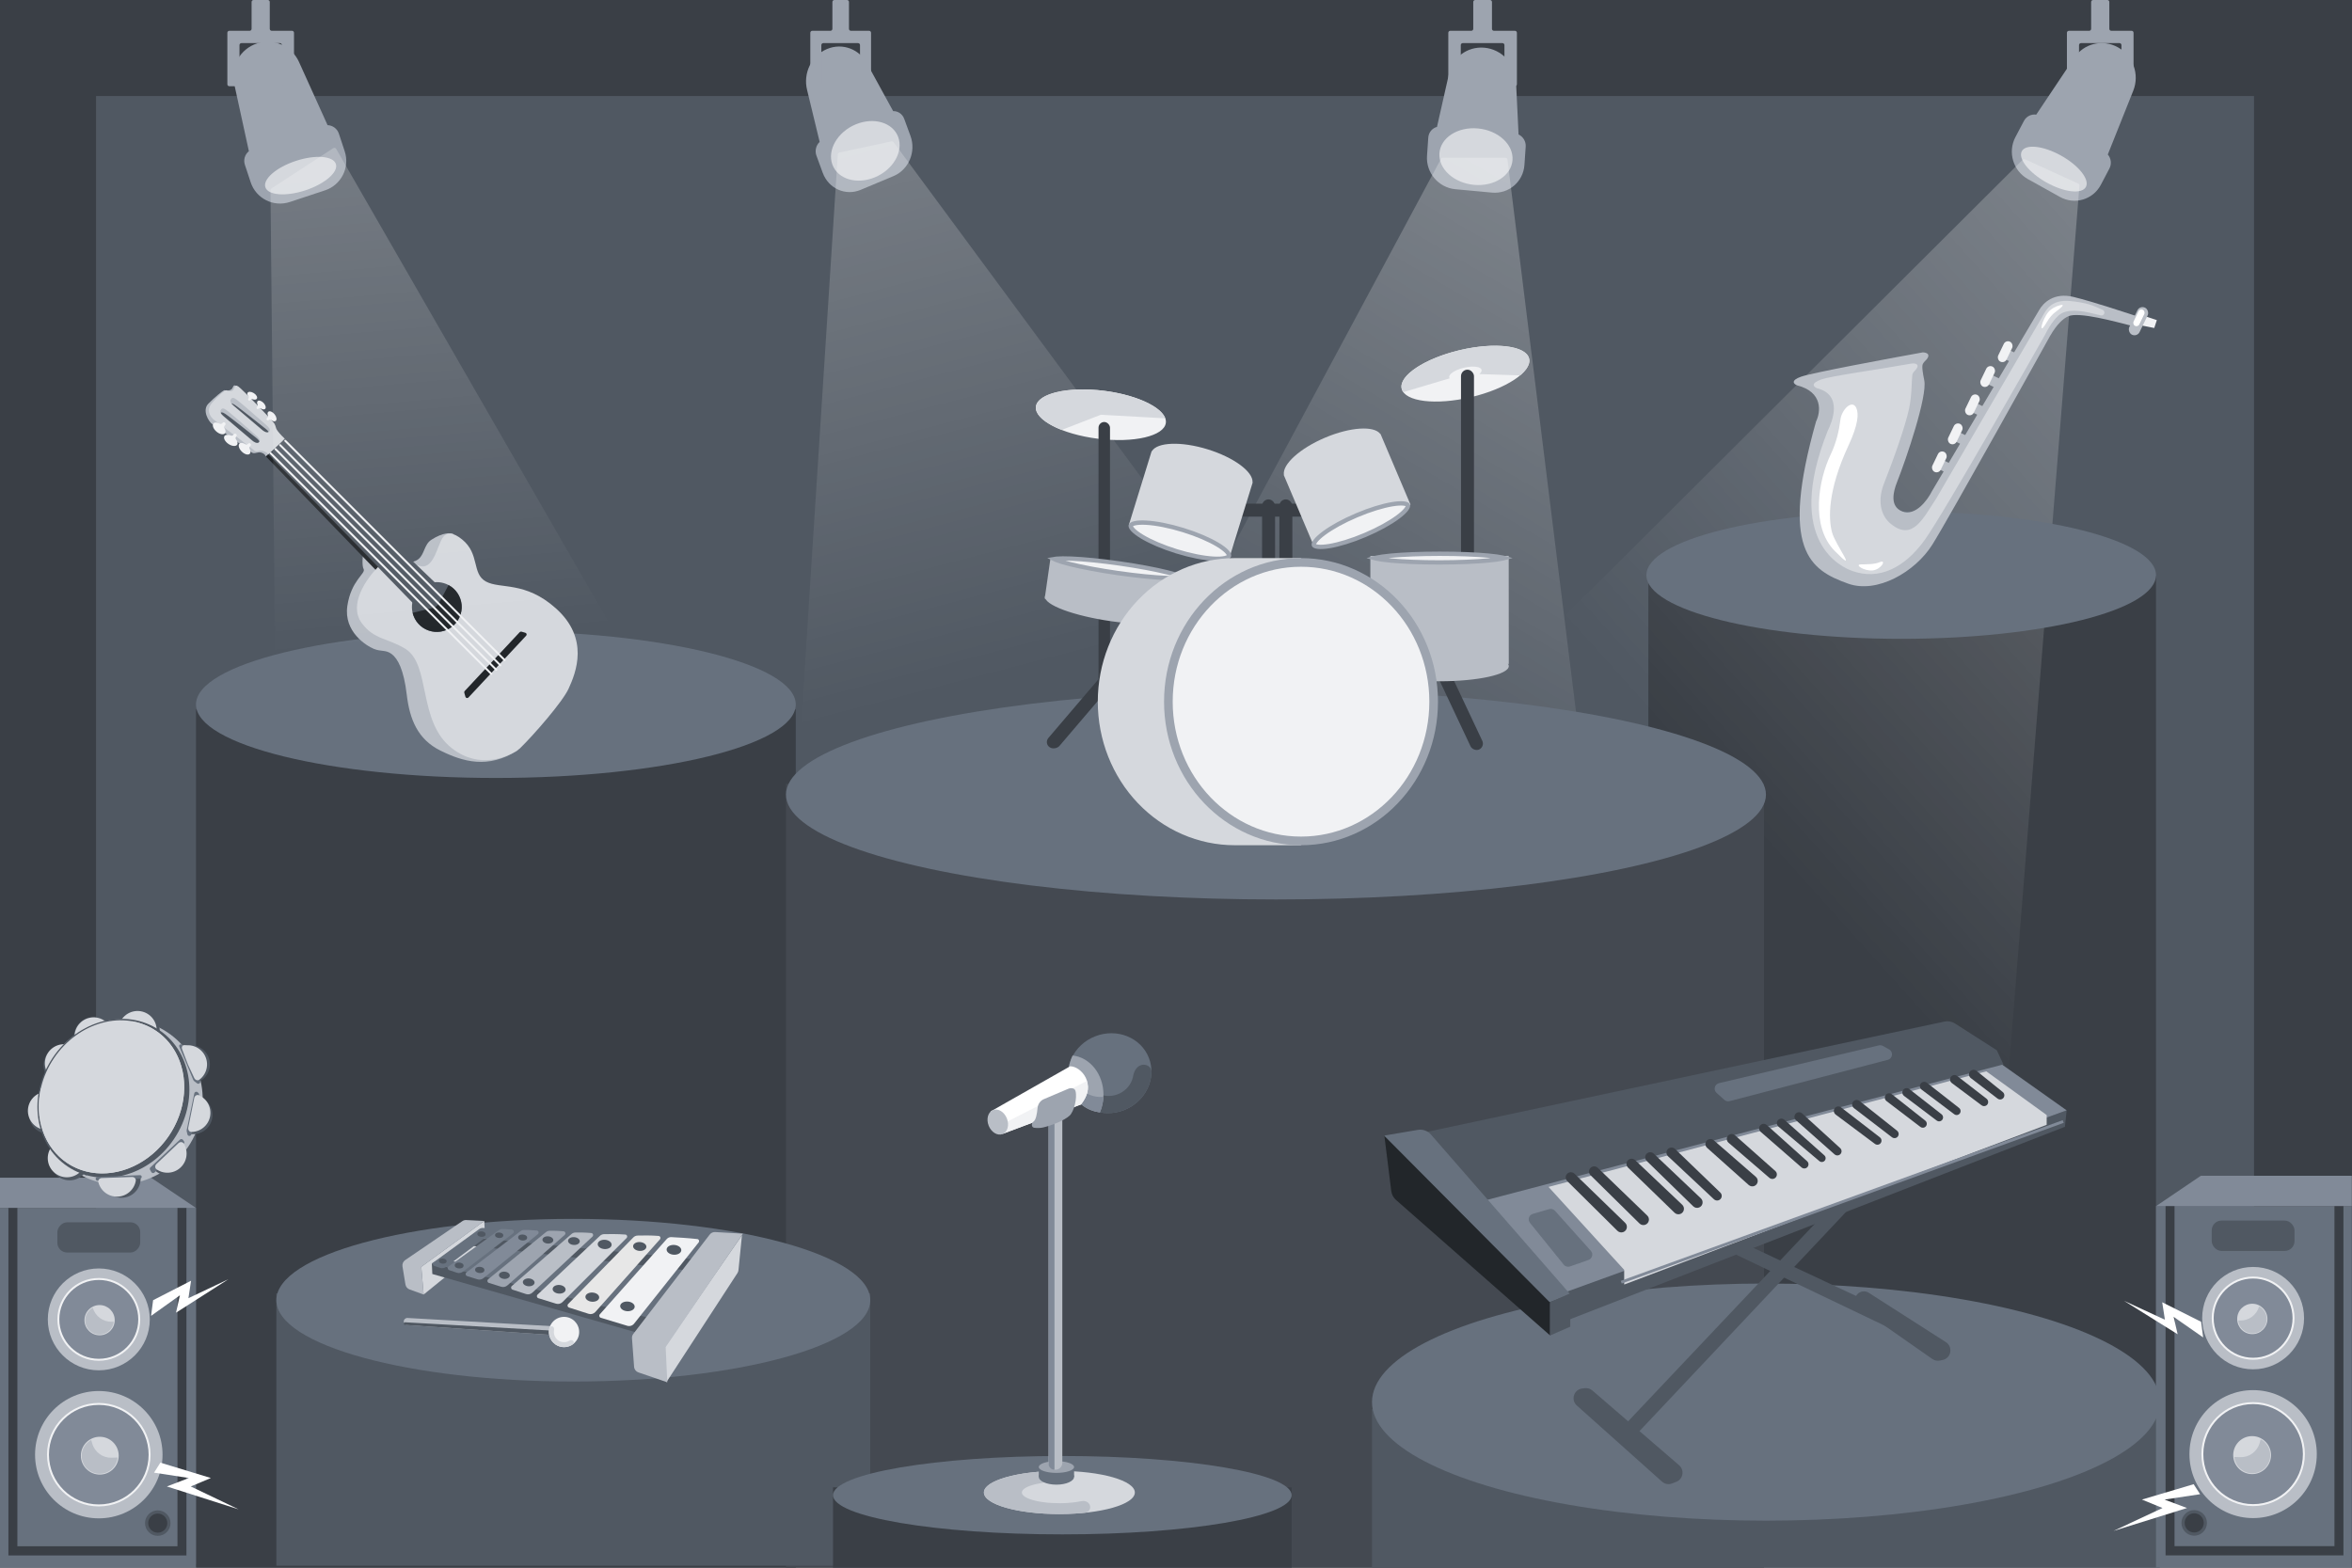 <svg width="1200" height="800" viewBox="0 0 1200 800" fill="none" xmlns="http://www.w3.org/2000/svg">
<g clip-path="url(#clip0_5310_24482)">
<rect width="1200" height="800" fill="#3A3F46"/>
<rect x="49" y="49" width="1101" height="749" fill="#505862"/>
<rect x="100" y="362" width="306" height="438" fill="#3A3F46"/>
<path d="M131.06 22.178C122.541 24.997 117.525 33.793 119.437 42.56L126.98 77.151C124.981 78.754 124.083 81.487 124.935 84.063L127.911 93.054C130.65 101.331 139.58 105.82 147.856 103.081L165.84 97.13C174.116 94.391 178.605 85.461 175.866 77.185L172.891 68.193C172.039 65.618 169.688 63.959 167.127 63.865L152.547 31.603C148.851 23.426 139.579 19.359 131.06 22.178Z" fill="#9DA4AF"/>
<ellipse cx="153.377" cy="89.616" rx="18.942" ry="7.893" transform="rotate(-18.311 153.377 89.616)" fill="#D5D8DD"/>
<path d="M137.636 1C137.636 0.448 137.189 0 136.636 0H129.364C128.811 0 128.364 0.448 128.364 1V14.714C128.364 15.267 127.916 15.714 127.364 15.714H117C116.448 15.714 116 16.162 116 16.714V43C116 43.552 116.448 44 117 44H121.182C121.734 44 122.182 43.552 122.182 43V23C122.182 22.448 122.63 22 123.182 22H142.818C143.37 22 143.818 22.448 143.818 23V43C143.818 43.552 144.266 44 144.818 44H149C149.552 44 150 43.552 150 43V16.714C150 16.162 149.552 15.714 149 15.714H138.636C138.084 15.714 137.636 15.267 137.636 14.714V1Z" fill="#9DA4AF"/>
<ellipse cx="253" cy="359.5" rx="153" ry="37.5" fill="#67717E"/>
<rect x="841" y="294" width="259" height="504" fill="#3A3F46"/>
<path d="M1080.57 24.143C1088.32 28.457 1091.7 38.001 1088.41 46.258L1075.41 78.836C1077.07 80.772 1077.48 83.618 1076.23 85.991L1071.88 94.275C1067.87 101.901 1058.51 104.685 1050.98 100.493L1034.63 91.386C1027.1 87.195 1024.25 77.615 1028.26 69.99L1032.62 61.706C1033.87 59.333 1036.41 58.132 1038.89 58.505L1058.29 29.49C1063.21 22.136 1072.82 19.829 1080.57 24.143Z" fill="#9DA4AF"/>
<ellipse cx="18.721" cy="7.8" rx="18.721" ry="7.8" transform="matrix(-0.874 -0.486 -0.466 0.885 1067.88 88.478)" fill="#D5D8DD"/>
<path d="M1066.91 1C1066.91 0.448 1067.36 0 1067.91 0H1075.19C1075.74 0 1076.19 0.448 1076.19 1V14.714C1076.19 15.267 1076.63 15.714 1077.19 15.714H1087.55C1088.1 15.714 1088.55 16.162 1088.55 16.714V43C1088.55 43.552 1088.1 44 1087.55 44H1083.37C1082.82 44 1082.37 43.552 1082.37 43V23C1082.37 22.448 1081.92 22 1081.37 22H1061.73C1061.18 22 1060.73 22.448 1060.73 23V43C1060.73 43.552 1060.28 44 1059.73 44H1055.55C1055 44 1054.55 43.552 1054.55 43V16.714C1054.55 16.162 1055 15.714 1055.55 15.714H1065.91C1066.47 15.714 1066.91 15.267 1066.91 14.714V1Z" fill="#9DA4AF"/>
<path d="M421.955 25.006C413.998 28.339 409.617 37.396 411.803 45.995L418.19 72.406C416.362 74.124 415.628 76.898 416.546 79.406L419.751 88.162C422.7 96.221 431.359 100.13 439.09 96.892L455.887 89.857C463.618 86.619 467.493 77.461 464.543 69.402L461.339 60.646C460.421 58.138 458.121 56.635 455.689 56.701L442.73 33.042C438.877 25.142 429.912 21.674 421.955 25.006Z" fill="#9DA4AF"/>
<ellipse cx="18.211" cy="14.362" rx="18.211" ry="14.362" transform="matrix(0.922 -0.386 0.344 0.939 419.75 70.517)" fill="#D5D8DD"/>
<path d="M433.145 1C433.145 0.448 432.698 0 432.145 0H425.691C425.138 0 424.691 0.448 424.691 1V14.714C424.691 15.267 424.243 15.714 423.691 15.714H414.418C413.866 15.714 413.418 16.162 413.418 16.714V43C413.418 43.552 413.866 44 414.418 44H418.054C418.607 44 419.054 43.552 419.054 43V23C419.054 22.448 419.502 22 420.054 22H437.782C438.334 22 438.782 22.448 438.782 23V43C438.782 43.552 439.229 44 439.782 44H443.418C443.97 44 444.418 43.552 444.418 43V16.714C444.418 16.162 443.97 15.714 443.418 15.714H434.145C433.593 15.714 433.145 15.267 433.145 14.714V1Z" fill="#9DA4AF"/>
<path d="M757.372 24.351C766.203 25.171 773.148 32.537 773.467 41.422L774.774 68.613C777.077 69.713 778.603 72.15 778.419 74.825L777.777 84.164C777.185 92.759 769.751 99.082 761.172 98.286L742.531 96.557C733.952 95.761 727.477 88.147 728.068 79.552L728.711 70.213C728.895 67.538 730.735 65.414 733.159 64.752L739.147 38.237C740.677 29.525 748.542 23.532 757.372 24.351Z" fill="#9DA4AF"/>
<ellipse cx="18.721" cy="14.419" rx="18.721" ry="14.419" transform="matrix(-0.996 -0.092 -0.069 0.998 772.686 67.269)" fill="#D5D8DD"/>
<path d="M751.661 1C751.661 0.448 752.109 0 752.661 0H760.206C760.759 0 761.206 0.448 761.206 1V14.714C761.206 15.267 761.654 15.714 762.206 15.714H772.934C773.486 15.714 773.934 16.162 773.934 16.714V43C773.934 43.552 773.486 44 772.934 44H768.57C768.018 44 767.57 43.552 767.57 43V23C767.57 22.448 767.122 22 766.57 22H746.297C745.745 22 745.297 22.448 745.297 23V43C745.297 43.552 744.85 44 744.297 44H739.934C739.381 44 738.934 43.552 738.934 43V16.714C738.934 16.162 739.381 15.714 739.934 15.714H750.661C751.213 15.714 751.661 15.267 751.661 14.714V1Z" fill="#9DA4AF"/>
<g opacity="0.5" filter="url(#filter0_f_5310_24482)">
<path d="M384.491 769.474L848.168 605.97C848.83 605.736 849.078 604.929 848.661 604.364L455.9 72.542C455.657 72.212 455.242 72.055 454.841 72.141L428.273 77.834C427.816 77.932 427.479 78.322 427.449 78.789L383.101 768.422C383.053 769.17 383.785 769.723 384.491 769.474Z" fill="url(#paint0_linear_5310_24482)" fill-opacity="0.5"/>
</g>
<g opacity="0.5" filter="url(#filter1_f_5310_24482)">
<path d="M371.746 761.5H852.318C852.946 761.5 853.432 760.95 853.354 760.327L769.114 81.416C769.049 80.893 768.604 80.5 768.077 80.5L736.125 80.5C735.74 80.5 735.386 80.712 735.205 81.05L370.826 759.962C370.452 760.657 370.956 761.5 371.746 761.5Z" fill="url(#paint1_linear_5310_24482)" fill-opacity="0.5"/>
</g>
<g opacity="0.5" filter="url(#filter2_f_5310_24482)">
<path d="M456.845 656.922L1004.82 782.231C1005.44 782.373 1006.05 781.931 1006.1 781.296L1060.94 94.73C1060.98 94.292 1060.73 93.879 1060.33 93.696L1033.16 81.3C1032.76 81.12 1032.3 81.204 1031.99 81.511L456.341 655.164C455.758 655.744 456.044 656.739 456.845 656.922Z" fill="url(#paint2_linear_5310_24482)" fill-opacity="0.5"/>
</g>
<rect x="401" y="400" width="499" height="400" fill="#444951"/>
<ellipse cx="651" cy="405.5" rx="250" ry="53.5" fill="#67717E"/>
<ellipse cx="970" cy="293.5" rx="130" ry="32.5" fill="#67717E"/>
<rect x="141" y="660" width="303" height="139" fill="#505862"/>
<ellipse cx="292.5" cy="663.5" rx="151.5" ry="41.5" fill="#67717E"/>
<rect x="652.75" y="254.833" width="6.618" height="41.917" rx="3.309" fill="#3A3F46"/>
<rect x="643.926" y="254.833" width="6.618" height="41.917" rx="3.309" fill="#3A3F46"/>
<rect x="732.625" y="343.38" width="6.618" height="44.752" rx="3.309" transform="rotate(-25.228 732.625 343.38)" fill="#3A3F46"/>
<rect width="6.947" height="56.883" rx="3.474" transform="matrix(-0.807 -0.591 -0.649 0.761 575.17 340.033)" fill="#3A3F46"/>
<rect width="7.11" height="55.471" rx="3.555" transform="matrix(-0.969 0.246 0.283 0.959 570.848 340.873)" fill="#9DA4AF"/>
<rect x="670.4" y="257.039" width="6.618" height="41.917" rx="3.309" transform="rotate(90 670.4 257.039)" fill="#3A3F46"/>
<path fill-rule="evenodd" clip-rule="evenodd" d="M704.739 222.374C704.723 222.333 704.707 222.291 704.689 222.25C704.672 222.209 704.653 222.168 704.635 222.128L704.326 221.4L704.228 221.442C701.071 217.15 688.911 217.893 676.034 223.353C663.156 228.813 654.168 237.036 655.058 242.289L654.955 242.332L670.277 278.472L719.648 257.539L704.739 222.374Z" fill="#D5D8DD"/>
<path d="M718.318 257.807C718.418 258.044 718.416 258.675 717.487 259.894C716.618 261.036 715.156 262.392 713.162 263.871C709.188 266.818 703.303 270.105 696.452 273.01C689.601 275.915 683.146 277.859 678.265 278.666C675.815 279.071 673.824 279.18 672.4 279.011C670.878 278.83 670.423 278.393 670.322 278.156C670.222 277.919 670.224 277.288 671.153 276.069C672.021 274.928 673.484 273.572 675.478 272.093C679.452 269.146 685.337 265.858 692.188 262.953C699.039 260.048 705.494 258.105 710.375 257.297C712.824 256.892 714.816 256.784 716.24 256.953C717.762 257.133 718.217 257.57 718.318 257.807Z" fill="#F1F2F4" stroke="#9DA4AF" stroke-width="2.206"/>
<path fill-rule="evenodd" clip-rule="evenodd" d="M638.821 247.184C638.84 247.13 638.858 247.077 638.875 247.022C638.891 246.968 638.907 246.913 638.921 246.858L639.146 246.132L639.044 246.1C639.398 240.75 629.561 233.433 616.112 229.28C602.663 225.127 590.413 225.622 587.689 230.24L587.58 230.206L575.923 267.952L627.489 283.877L638.821 247.184Z" fill="#D5D8DD"/>
<path d="M627.056 283.659C626.968 283.945 626.527 284.444 625.027 284.796C623.613 285.128 621.604 285.239 619.107 285.097C614.13 284.815 607.466 283.545 600.311 281.336C593.157 279.126 586.937 276.417 582.668 273.844C580.526 272.552 578.929 271.328 577.949 270.257C576.908 269.12 576.826 268.46 576.914 268.173C577.003 267.887 577.443 267.388 578.943 267.036C580.357 266.704 582.366 266.593 584.863 266.735C589.84 267.017 596.504 268.287 603.659 270.496C610.813 272.706 617.033 275.415 621.302 277.988C623.445 279.279 625.041 280.504 626.022 281.575C627.062 282.712 627.145 283.372 627.056 283.659Z" fill="#F1F2F4" stroke="#9DA4AF" stroke-width="2.206"/>
<ellipse cx="747.658" cy="190.676" rx="33.402" ry="12.33" transform="rotate(-13.286 747.658 190.676)" fill="#F1F2F4"/>
<path d="M775.581 191.554C778.358 189.216 779.959 186.878 780.243 184.748C780.527 182.618 779.485 180.761 777.21 179.342C774.934 177.923 771.495 176.985 767.198 176.613C762.9 176.24 757.876 176.443 752.571 177.204C747.266 177.966 741.844 179.262 736.784 180.977C731.725 182.693 727.184 184.776 723.565 187.041C719.946 189.306 717.36 191.683 716.036 193.963C714.711 196.242 714.69 198.353 715.974 200.108L739.628 193.066C739.303 192.621 739.308 192.086 739.643 191.509C739.979 190.931 740.634 190.329 741.552 189.754C742.469 189.18 743.62 188.653 744.902 188.218C746.184 187.783 747.558 187.454 748.903 187.262C750.248 187.069 751.521 187.017 752.61 187.112C753.699 187.206 754.571 187.444 755.147 187.803C755.724 188.163 755.988 188.634 755.916 189.173C755.844 189.713 755.438 190.306 754.735 190.898L775.581 191.554Z" fill="#D5D8DD"/>
<ellipse cx="561.674" cy="211.647" rx="33.402" ry="12.33" transform="rotate(7.129 561.674 211.647)" fill="#F1F2F4"/>
<path d="M594.535 213.477C593.782 211.374 591.708 209.229 588.496 207.233C585.285 205.236 581.035 203.45 576.123 202.031C571.211 200.613 565.789 199.606 560.337 199.101C554.886 198.595 549.572 198.606 544.867 199.133C540.163 199.66 536.213 200.686 533.367 202.121C530.52 203.555 528.866 205.354 528.551 207.358C528.235 209.362 529.268 211.509 531.557 213.608C533.846 215.708 537.322 217.696 541.676 219.396L561.674 211.647L594.535 213.477Z" fill="#D5D8DD"/>
<rect x="560.471" y="215.35" width="5.858" height="135.561" rx="2.929" fill="#3A3F46"/>
<rect x="535.994" y="284.616" width="70.597" height="21.079" transform="rotate(8.134 535.994 284.616)" fill="#B9BEC6"/>
<path d="M602.865 294.25C603.304 294.425 603.669 294.587 603.965 294.734C603.64 294.794 603.244 294.847 602.773 294.891C601.018 295.056 598.462 295.076 595.272 294.946C588.904 294.686 580.15 293.84 570.526 292.464C560.901 291.089 552.261 289.449 546.075 287.914C542.976 287.145 540.528 286.411 538.889 285.76C538.45 285.586 538.085 285.424 537.79 285.276C538.114 285.217 538.51 285.164 538.981 285.119C540.736 284.954 543.292 284.935 546.482 285.065C552.85 285.324 561.604 286.171 571.229 287.546C580.853 288.922 589.493 290.562 595.679 292.097C598.778 292.866 601.226 293.6 602.865 294.25Z" fill="#F1F2F4" stroke="#9DA4AF" stroke-width="2.206"/>
<ellipse cx="568.107" cy="309.386" rx="35.298" ry="7.721" transform="rotate(8.134 568.107 309.386)" fill="#B9BEC6"/>
<rect x="745.408" y="188.649" width="6.618" height="101.483" rx="3.309" fill="#3A3F46"/>
<rect x="699.156" y="283.711" width="70.597" height="55.154" transform="rotate(-0.04 699.156 283.711)" fill="#B9BEC6"/>
<path d="M766.742 284.557C767.064 284.628 767.349 284.698 767.6 284.768C767.35 284.837 767.064 284.908 766.743 284.979C765.024 285.362 762.492 285.715 759.314 286.015C752.971 286.614 744.183 286.99 734.458 286.997C724.734 287.003 715.945 286.64 709.601 286.049C706.423 285.754 703.891 285.404 702.171 285.024C701.85 284.953 701.564 284.882 701.314 284.813C701.564 284.744 701.849 284.673 702.171 284.602C703.89 284.219 706.421 283.866 709.599 283.566C715.943 282.967 724.731 282.591 734.455 282.584C744.18 282.578 752.968 282.941 759.313 283.532C762.491 283.827 765.023 284.177 766.742 284.557Z" fill="#F1F2F4" stroke="#9DA4AF" stroke-width="2.206"/>
<ellipse cx="734.495" cy="339.944" rx="35.298" ry="7.721" transform="rotate(-0.04 734.495 339.944)" fill="#B9BEC6"/>
<path fill-rule="evenodd" clip-rule="evenodd" d="M580.563 306.261C593.668 292.522 611.442 284.804 629.975 284.804V358.064L629.975 431.324C611.442 431.324 593.668 423.606 580.563 409.867C567.458 396.128 560.096 377.494 560.096 358.064C560.096 338.634 567.458 320 580.563 306.261ZM663.787 284.804H629.975V431.324H663.787V284.804Z" fill="#D5D8DD"/>
<path d="M731.458 358.064C731.458 397.406 701.063 429.118 663.785 429.118C626.508 429.118 596.112 397.406 596.112 358.064C596.112 318.723 626.508 287.01 663.785 287.01C701.063 287.01 731.458 318.723 731.458 358.064Z" fill="#F1F2F4" stroke="#9DA4AF" stroke-width="4.412"/>
<rect x="425" y="759" width="234" height="41" fill="#3A3F46"/>
<ellipse cx="542" cy="763" rx="117" ry="20" fill="#67717E"/>
<ellipse cx="540.5" cy="761.627" rx="38.5" ry="11" fill="#D5D8DD"/>
<path d="M533.585 752.105C533.02 751.327 532.098 750.889 531.139 750.957C525.97 751.328 521.12 752.001 516.9 752.936C512.264 753.964 508.512 755.281 505.929 756.786C503.347 758.291 502.003 759.946 502 761.622C501.997 763.299 503.336 764.953 505.913 766.459C508.491 767.965 512.239 769.283 516.872 770.312C521.505 771.341 526.899 772.054 532.643 772.396C538.388 772.738 544.33 772.7 550.015 772.286C551.166 772.202 552.3 772.103 553.414 771.99C556.932 771.632 557.229 767.245 553.877 766.119C553.246 765.907 552.569 765.882 551.918 766.021C549.921 766.444 547.651 766.753 545.234 766.93C542.405 767.136 539.449 767.154 536.592 766.984C533.734 766.814 531.05 766.459 528.746 765.948C526.441 765.436 524.577 764.78 523.294 764.031C522.012 763.282 521.346 762.459 521.348 761.625C521.349 760.791 522.017 759.968 523.302 759.219C524.587 758.47 526.454 757.815 528.76 757.304C529.621 757.113 530.536 756.944 531.492 756.798C533.693 756.463 534.893 753.906 533.585 752.105Z" fill="#B9BEC6"/>
<ellipse cx="539" cy="753.627" rx="9" ry="4" fill="#67717E"/>
<rect x="530" y="748.627" width="18" height="5" fill="#67717E"/>
<ellipse cx="539" cy="748.627" rx="9" ry="3" fill="#9DA4AF"/>
<rect x="535" y="566" width="7" height="184" rx="3.5" fill="#B9BEC6"/>
<path d="M535 569C535 567.343 536.343 566 538 566V750C536.343 750 535 748.657 535 747V569Z" fill="#818A98"/>
<ellipse cx="566.14" cy="547.656" rx="21.5" ry="20.213" transform="rotate(-21.365 566.14 547.656)" fill="#67717E"/>
<path d="M549.667 544.255C547.319 543.77 544.939 545.208 544.827 547.604C544.751 549.259 544.884 550.914 545.23 552.532C545.87 555.529 547.221 558.319 549.18 560.692C551.139 563.065 553.656 564.959 556.54 566.232C559.424 567.504 562.601 568.121 565.83 568.037C569.059 567.952 572.257 567.168 575.182 565.744C578.108 564.32 580.684 562.292 582.717 559.815C584.75 557.337 586.186 554.474 586.918 551.441C587.276 549.958 587.461 548.453 587.473 546.954C587.493 544.376 584.898 542.832 582.401 543.474C579.959 544.102 578.569 546.634 578.131 549.117C578.09 549.35 578.042 549.582 577.986 549.814C577.569 551.543 576.75 553.175 575.591 554.588C574.432 556 572.963 557.156 571.295 557.968C569.628 558.78 567.804 559.227 565.963 559.275C564.122 559.323 562.311 558.971 560.667 558.246C559.023 557.521 557.588 556.441 556.471 555.088C555.354 553.735 554.584 552.144 554.219 550.436C554.187 550.283 554.157 550.131 554.131 549.977C553.697 547.412 552.216 544.781 549.667 544.255Z" fill="#505862"/>
<path fill-rule="evenodd" clip-rule="evenodd" d="M547.238 538.627C556.073 539.531 563 548.144 563 558.635C563 561.868 562.343 564.922 561.174 567.627C554.411 566.884 548.502 562.375 546.093 555.225C544.243 549.735 544.819 543.763 547.238 538.627Z" fill="#9DA4AF"/>
<path fill-rule="evenodd" clip-rule="evenodd" d="M545.114 546.232C544.81 549.233 545.106 552.298 546.093 555.225C548.502 562.376 554.411 566.884 561.174 567.627C562.212 565.225 562.847 562.547 562.976 559.713C556.303 560.458 549.243 556.098 546 548.667C545.648 547.862 545.354 547.048 545.114 546.232Z" fill="#818A98"/>
<path d="M551.5 563.627C559.9 553.227 551.5 544.127 546 544.127L505.5 567.127L511.5 578.627L551.5 563.627Z" fill="white"/>
<path d="M551.5 563.627C556.5 557.127 555 553.627 554.5 551.627L509.5 574.627L511.5 578.627L551.5 563.627Z" fill="#F1F2F4"/>
<ellipse cx="509.072" cy="572.592" rx="5" ry="6.588" transform="rotate(-21.578 509.072 572.592)" fill="#B9BEC6"/>
<path d="M532.546 560.915L544.979 555.641C546.477 555.005 548.316 555.19 548.729 556.764C549.704 560.486 547.895 567.277 545.744 569.284C543.037 571.811 536.538 574.338 532.206 575.349C530.723 575.695 529.122 575.683 527.647 575.504C526.156 575.322 526.102 573.178 527.332 572.316C528.533 571.476 529.109 568.324 529.351 565.514C529.522 563.514 530.698 561.699 532.546 560.915Z" fill="#9DA4AF"/>
<path d="M283.552 681.376L207.7 676.205C206.743 676.14 206 675.344 206 674.385C206 673.337 206.881 672.504 207.928 672.564L283.833 676.877C285.026 676.944 285.959 677.932 285.959 679.127C285.959 680.433 284.854 681.465 283.552 681.376Z" fill="#B9BEC6"/>
<path d="M284.756 681.458L206.637 676.132C206.279 676.108 206 675.81 206 675.45C206 675.057 206.33 674.745 206.723 674.767L284.896 679.209C285.493 679.242 285.959 679.736 285.959 680.334C285.959 680.987 285.407 681.503 284.756 681.458Z" fill="#505862"/>
<circle cx="287.776" cy="679.723" r="7.723" fill="#F1F2F4"/>
<path d="M281.95 676.921C281.324 676.62 280.561 676.882 280.365 677.549C279.973 678.887 279.947 680.314 280.304 681.677C280.767 683.449 281.845 684.999 283.346 686.05C284.846 687.1 286.671 687.584 288.494 687.413C289.898 687.282 291.23 686.771 292.353 685.945C292.913 685.533 292.898 684.726 292.401 684.241C291.904 683.755 291.112 683.781 290.522 684.147C289.842 684.569 289.068 684.832 288.26 684.907C287.031 685.022 285.801 684.696 284.789 683.988C283.778 683.28 283.051 682.235 282.739 681.041C282.533 680.255 282.516 679.439 282.68 678.655C282.823 677.975 282.576 677.222 281.95 676.921Z" fill="#D5D8DD"/>
<rect x="700" y="719" width="402" height="81" fill="#505862"/>
<ellipse cx="901" cy="715.5" rx="201" ry="60.5" fill="#67717E"/>
<path d="M1093.8 161.141L1100.43 163.363L1099.11 167.377L1092.5 166.075L1093.8 161.141Z" fill="#F1F2F4"/>
<rect x="1025.25" y="178.701" width="5.468" height="5.103" transform="rotate(25.748 1025.25 178.701)" fill="#B9BEC6"/>
<rect x="1016.3" y="191.382" width="5.468" height="5.103" transform="rotate(25.748 1016.3 191.382)" fill="#B9BEC6"/>
<rect x="1008.52" y="205.84" width="5.468" height="5.103" transform="rotate(25.748 1008.52 205.84)" fill="#B9BEC6"/>
<rect x="999.762" y="220.639" width="5.468" height="5.103" transform="rotate(25.748 999.762 220.639)" fill="#B9BEC6"/>
<rect x="991.65" y="234.939" width="5.468" height="5.103" transform="rotate(25.748 991.65 234.939)" fill="#B9BEC6"/>
<rect x="1023.38" y="173.348" width="4.739" height="11.3" rx="2.369" transform="rotate(25.748 1023.38 173.348)" fill="#F1F2F4"/>
<rect x="1014.43" y="186.029" width="4.739" height="11.3" rx="2.369" transform="rotate(25.748 1014.43 186.029)" fill="#F1F2F4"/>
<rect x="1006.65" y="200.487" width="4.739" height="11.3" rx="2.369" transform="rotate(25.748 1006.65 200.487)" fill="#F1F2F4"/>
<rect x="997.891" y="215.285" width="4.739" height="11.3" rx="2.369" transform="rotate(25.748 997.891 215.285)" fill="#F1F2F4"/>
<rect x="989.781" y="229.585" width="4.739" height="11.3" rx="2.369" transform="rotate(25.748 989.781 229.585)" fill="#F1F2F4"/>
<path d="M1055.24 161.4C1060.62 158.975 1078.92 164.051 1088.41 166.47L1090.79 161.545C1084.07 159.386 1067.94 153.964 1057.79 151.5C1047.95 149.109 1042.43 154.545 1040.36 158.27L985.678 250.675C983.432 255.191 977.27 263.577 970.581 260.999C963.892 258.421 966.095 250.539 967.842 246.12C972.746 233.714 983.389 202.221 981.774 194.158C980.159 186.094 980.816 186.074 981.64 184.785C985.954 180.876 983.01 179.847 980.999 179.822C962.677 183.126 924.623 190.228 918.978 192.2C913.332 194.172 915.2 195.977 916.84 196.633C930.257 200.028 928.91 210.346 926.559 215.08C908.013 280.803 923.4 290.855 942.901 297.832C957.659 303.112 977.135 291.882 985.903 277.899C994.67 263.916 1045.93 171.478 1045.93 171.478C1049.51 165.313 1052.64 162.573 1055.24 161.4Z" fill="#B9BEC6"/>
<path d="M1052.17 159.716C1057.17 157.464 1063.36 158.801 1071.82 160.941C1072.8 161.189 1073.74 160.414 1073.68 159.405C1073.65 158.864 1073.32 158.382 1072.83 158.149C1067.89 155.789 1064.42 154.451 1056.36 153.64C1046.28 152.625 1043.76 158.423 1041.69 162.148L987.98 254.214C981.118 264.664 975.937 275.999 965.102 267.664C958.756 262.782 958.194 254.417 961.217 246.77C966.122 234.363 972.13 217.431 974.04 208.436C975.462 201.736 975.289 194.403 975.668 191.396C975.776 190.542 976.321 189.867 976.914 189.243C979.396 186.636 978.275 185.74 976.765 185.5C976.154 185.403 975.534 185.481 974.924 185.59C956.769 188.829 934.71 191.731 929.158 193.67C923.512 195.641 925.38 197.446 927.02 198.102C940.437 201.498 934.818 215.218 932.467 219.953C909.803 277.012 940.319 289.68 944.979 291.347C958.785 296.286 971.724 289.677 981.847 275.74C991.648 262.247 1040.24 176.414 1043.32 170.968C1043.43 170.785 1043.52 170.602 1043.61 170.413C1046.06 165.434 1049.62 160.867 1052.17 159.716Z" fill="#D5D8DD"/>
<rect x="1091.77" y="155.743" width="5.832" height="15.31" rx="2.916" transform="rotate(25.748 1091.77 155.743)" fill="#B9BEC6"/>
<rect x="1091.79" y="157.373" width="3.281" height="9.113" rx="1.64" transform="rotate(25.748 1091.79 157.373)" fill="white"/>
<path d="M934.054 231.847C936.936 225.873 938.364 219.39 938.999 214.114C939.597 209.132 944.937 203.588 947.07 208.13C948.445 211.059 948.061 216.688 943.119 227.316C932.284 250.622 932.895 264.879 934.703 271.619C936.511 278.359 948.798 293.998 936.144 281.217C923.489 268.436 927.878 244.652 934.054 231.847Z" fill="white"/>
<path d="M1044.28 164.409C1045.72 161.939 1047.24 160.3 1048.67 159.241C1051.53 157.112 1054.24 154.891 1050.8 155.815C1048.88 156.328 1046.69 157.42 1045.27 159.015C1041.74 162.978 1039.59 172.465 1044.28 164.409Z" fill="white"/>
<path d="M959.065 286.867C956.239 288.051 952.689 287.937 949.377 288.019C946.121 288.098 950.969 291.474 955.363 291.092C959.756 290.71 962.783 285.309 959.065 286.867Z" fill="white"/>
<rect x="1100" y="615.51" width="99.908" height="184.49" fill="#67717E"/>
<path d="M1122.88 600H1199.91V615.51H1100L1122.88 600Z" fill="#818A98"/>
<path fill-rule="evenodd" clip-rule="evenodd" d="M1104.88 615.51H1109.45V789.009H1191.05V615.51H1195.63V793.72H1191.05L1109.45 793.72L1104.88 793.72V615.51Z" fill="#3A3F46"/>
<ellipse cx="1149.55" cy="672.653" rx="25.992" ry="26.122" fill="#B9BEC6"/>
<path d="M1170.17 672.653C1170.17 684.101 1160.93 693.377 1149.55 693.377C1138.16 693.377 1128.93 684.101 1128.93 672.653C1128.93 661.205 1138.16 651.928 1149.55 651.928C1160.93 651.928 1170.17 661.205 1170.17 672.653Z" fill="#818A98" stroke="#F1F2F4"/>
<ellipse cx="1149.14" cy="673.062" rx="7.716" ry="7.755" fill="#D5D8DD"/>
<path d="M1152.6 666.686C1153.71 667.278 1154.65 668.15 1155.33 669.215C1156 670.281 1156.39 671.504 1156.45 672.766C1156.52 674.027 1156.25 675.284 1155.69 676.413C1155.13 677.542 1154.28 678.504 1153.23 679.206C1152.19 679.908 1150.98 680.326 1149.73 680.418C1148.47 680.51 1147.22 680.274 1146.08 679.733C1144.95 679.191 1143.97 678.363 1143.25 677.329C1142.53 676.295 1142.08 675.09 1141.97 673.832L1142.81 673.862C1147.34 674.02 1151.38 671.058 1152.6 666.686Z" fill="#B9BEC6"/>
<ellipse cx="1149.55" cy="742.041" rx="32.49" ry="32.653" fill="#B9BEC6"/>
<path d="M1175.45 742.041C1175.45 756.42 1163.85 768.071 1149.55 768.071C1135.25 768.071 1123.65 756.42 1123.65 742.041C1123.65 727.662 1135.25 716.01 1149.55 716.01C1163.85 716.01 1175.45 727.662 1175.45 742.041Z" fill="#818A98" stroke="#F1F2F4"/>
<ellipse cx="1149.04" cy="742.551" rx="9.646" ry="9.694" fill="#D5D8DD"/>
<path d="M1153.41 734.479C1154.81 735.226 1155.99 736.326 1156.85 737.672C1157.7 739.017 1158.19 740.561 1158.27 742.154C1158.35 743.746 1158.02 745.333 1157.3 746.758C1156.59 748.182 1155.52 749.397 1154.21 750.283C1152.89 751.17 1151.36 751.697 1149.78 751.813C1148.2 751.93 1146.61 751.632 1145.18 750.948C1143.74 750.265 1142.51 749.219 1141.6 747.913C1140.69 746.608 1140.13 745.087 1139.98 743.5L1142.96 743.604C1147.55 743.765 1151.65 740.759 1152.89 736.323L1153.41 734.479Z" fill="#B9BEC6"/>
<ellipse cx="1119.49" cy="777.143" rx="6.498" ry="6.531" fill="#505862"/>
<ellipse cx="1119.49" cy="777.143" rx="4.874" ry="4.898" fill="#3A3F46"/>
<rect x="1128.43" y="622.857" width="42.237" height="15.51" rx="5" fill="#505862"/>
<path d="M1103.17 664.56L1123 674.5L1124.06 682.497L1109 672L1111.04 680.877L1083.68 663.806L1104.55 673.467L1103.17 664.56Z" fill="white"/>
<path d="M1092.82 765.239L1119.21 757.396L1122.5 762.5L1104.32 765.239L1115.81 769.549L1078.32 781.239L1103.32 769.549L1092.82 765.239Z" fill="white"/>
<rect width="100" height="183.567" transform="matrix(-1 0 0 1 100 616.433)" fill="#67717E"/>
<path d="M77.099 601H0V616.433H100L77.099 601Z" fill="#818A98"/>
<path fill-rule="evenodd" clip-rule="evenodd" d="M95.121 616.433H90.541V789.064H8.864V616.433H4.284V793.751L8.864 793.751H90.543L95.121 793.751V616.433Z" fill="#3A3F46"/>
<ellipse cx="26.016" cy="25.992" rx="26.016" ry="25.992" transform="matrix(-1 0 0 1 76.424 647.298)" fill="#B9BEC6"/>
<path d="M29.772 673.29C29.772 684.677 39.012 693.908 50.411 693.908C61.809 693.908 71.049 684.677 71.049 673.29C71.049 661.903 61.809 652.671 50.411 652.671C39.012 652.671 29.772 661.903 29.772 673.29Z" fill="#818A98" stroke="#F1F2F4"/>
<ellipse cx="7.724" cy="7.716" rx="7.724" ry="7.716" transform="matrix(-1 0 0 1 58.537 665.98)" fill="#D5D8DD"/>
<path d="M47.352 667.352C46.241 667.941 45.302 668.809 44.626 669.869C43.951 670.929 43.562 672.147 43.499 673.402C43.435 674.657 43.698 675.908 44.263 677.031C44.828 678.154 45.674 679.112 46.72 679.81C47.766 680.509 48.975 680.924 50.23 681.016C51.485 681.108 52.742 680.873 53.879 680.334C55.015 679.795 55.992 678.971 56.715 677.942C57.437 676.913 57.88 675.714 58 674.463L57.135 674.493C52.618 674.65 48.577 671.701 47.352 667.352Z" fill="#B9BEC6"/>
<ellipse cx="32.52" cy="32.49" rx="32.52" ry="32.49" transform="matrix(-1 0 0 1 82.928 709.841)" fill="#B9BEC6"/>
<path d="M24.483 742.331C24.483 756.633 36.088 768.229 50.405 768.229C64.723 768.229 76.328 756.633 76.328 742.331C76.328 728.028 64.723 716.433 50.405 716.433C36.088 716.433 24.483 728.028 24.483 742.331Z" fill="#818A98" stroke="#F1F2F4"/>
<ellipse cx="9.654" cy="9.645" rx="9.654" ry="9.645" transform="matrix(-1 0 0 1 60.57 733.193)" fill="#D5D8DD"/>
<path d="M46.543 734.807C45.14 735.551 43.954 736.645 43.102 737.984C42.249 739.322 41.758 740.859 41.678 742.443C41.597 744.028 41.93 745.606 42.642 747.024C43.355 748.442 44.424 749.651 45.744 750.533C47.065 751.414 48.591 751.939 50.175 752.055C51.759 752.17 53.346 751.874 54.781 751.194C56.215 750.514 57.449 749.473 58.361 748.174C59.273 746.875 59.832 745.362 59.983 743.783L57.029 743.886C52.42 744.046 48.297 741.037 47.048 736.6L46.543 734.807Z" fill="#B9BEC6"/>
<ellipse cx="6.504" cy="6.498" rx="6.504" ry="6.498" transform="matrix(-1 0 0 1 86.994 770.759)" fill="#505862"/>
<ellipse cx="4.878" cy="4.873" rx="4.878" ry="4.873" transform="matrix(-1 0 0 1 85.369 772.384)" fill="#3A3F46"/>
<rect width="42.276" height="15.433" rx="5" transform="matrix(-1 0 0 1 71.543 623.743)" fill="#505862"/>
<path d="M97.49 653.56L78.117 663.5L77.077 671.497L91.791 661L89.798 669.877L116.522 652.806L96.135 662.467L97.49 653.56Z" fill="white"/>
<path d="M107.592 754.239L81.819 746.396L78.605 751.5L96.36 754.239L85.139 758.549L121.755 770.239L97.337 758.549L107.592 754.239Z" fill="white"/>
<ellipse cx="61.71" cy="562.258" rx="41.276" ry="42.651" transform="rotate(33.957 61.71 562.258)" fill="#B9BEC6"/>
<path d="M81.129 528.822C81.482 527.589 81.589 526.297 81.443 525.022C81.297 523.748 80.901 522.514 80.279 521.392C79.656 520.27 78.819 519.281 77.814 518.483C76.809 517.684 75.657 517.092 74.424 516.738C73.19 516.385 71.899 516.279 70.624 516.424C69.349 516.57 68.115 516.966 66.993 517.588C65.871 518.211 64.883 519.048 64.084 520.053C63.286 521.058 62.693 522.21 62.34 523.444L71.734 526.133L81.129 528.822Z" fill="#505862"/>
<path d="M56.119 524.202C55.51 523.072 54.684 522.074 53.689 521.264C52.694 520.453 51.549 519.847 50.319 519.48C49.09 519.112 47.8 518.99 46.523 519.121C45.247 519.251 44.009 519.632 42.879 520.242C41.75 520.851 40.752 521.677 39.941 522.672C39.131 523.667 38.525 524.812 38.157 526.041C37.789 527.271 37.667 528.561 37.798 529.837C37.929 531.114 38.31 532.352 38.919 533.482L47.519 528.842L56.119 524.202Z" fill="#505862"/>
<path d="M37.98 535.835C36.965 535.051 35.805 534.474 34.566 534.137C33.328 533.801 32.035 533.711 30.763 533.875C29.49 534.038 28.262 534.45 27.148 535.087C26.034 535.725 25.057 536.576 24.273 537.591C23.488 538.607 22.911 539.767 22.574 541.005C22.238 542.243 22.149 543.536 22.312 544.809C22.475 546.082 22.887 547.31 23.525 548.423C24.162 549.537 25.013 550.514 26.029 551.299L32.004 543.567L37.98 535.835Z" fill="#505862"/>
<path d="M77.644 527.605C78.744 527.889 79.89 527.223 79.937 526.087C79.962 525.496 79.933 524.901 79.849 524.312C79.669 523.041 79.241 521.819 78.589 520.713C77.937 519.608 77.073 518.642 76.048 517.871C75.022 517.1 73.855 516.538 72.612 516.217C71.37 515.897 70.076 515.825 68.805 516.005C67.535 516.184 66.312 516.612 65.207 517.265C64.102 517.917 63.136 518.78 62.365 519.806C62.06 520.211 61.755 520.507 61.477 520.793C60.728 521.566 61.286 522.669 62.306 523.014L70.174 525.68L77.644 527.605Z" fill="#D5D8DD"/>
<path d="M54.481 525.092C55.467 524.526 55.82 523.249 55.061 522.404C54.665 521.963 54.229 521.559 53.758 521.195C52.741 520.412 51.581 519.836 50.342 519.501C49.103 519.166 47.811 519.079 46.538 519.243C45.265 519.408 44.038 519.822 42.925 520.461C41.812 521.1 40.836 521.952 40.053 522.968C39.269 523.985 38.694 525.145 38.359 526.384C38.024 527.623 37.936 528.916 38.101 530.188C38.166 530.69 38.154 531.115 38.156 531.514C38.16 532.591 39.329 532.99 40.3 532.525L47.792 528.934L54.481 525.092Z" fill="#D5D8DD"/>
<path d="M37.208 536.403C37.878 535.486 37.683 534.176 36.646 533.712C36.106 533.469 35.543 533.277 34.964 533.136C33.718 532.832 32.423 532.778 31.155 532.974C29.887 533.171 28.67 533.616 27.574 534.283C26.478 534.95 25.523 535.827 24.766 536.862C24.009 537.898 23.462 539.073 23.159 540.32C22.856 541.567 22.801 542.861 22.998 544.129C23.195 545.397 23.639 546.614 24.306 547.711C24.57 548.143 24.732 548.536 24.895 548.9C25.336 549.882 26.567 549.773 27.265 548.953L32.654 542.631L37.208 536.403Z" fill="#D5D8DD"/>
<path d="M27.75 586.611C26.968 587.628 26.394 588.79 26.061 590.029C25.728 591.269 25.642 592.561 25.809 593.834C25.976 595.106 26.391 596.333 27.032 597.445C27.673 598.557 28.527 599.531 29.544 600.313C30.562 601.095 31.724 601.669 32.963 602.002C34.202 602.335 35.495 602.42 36.767 602.254C38.04 602.087 39.267 601.671 40.379 601.03C41.49 600.389 42.465 599.536 43.247 598.518L35.498 592.564L27.75 586.611Z" fill="#505862"/>
<path d="M26.444 584.545L44.287 598.886C44.584 599.124 44.545 599.586 44.214 599.772C44.022 599.879 43.785 599.859 43.614 599.722L25.8 585.344C25.593 585.177 25.548 584.879 25.697 584.659C25.864 584.409 26.209 584.357 26.444 584.545Z" fill="#67717E"/>
<path d="M28.017 586.306C27.116 585.614 25.802 585.778 25.313 586.804C25.058 587.338 24.852 587.897 24.698 588.471C24.365 589.711 24.279 591.003 24.446 592.276C24.612 593.548 25.028 594.775 25.669 595.887C26.31 596.999 27.163 597.973 28.181 598.755C29.199 599.537 30.36 600.111 31.599 600.444C32.839 600.777 34.132 600.862 35.404 600.696C36.676 600.529 37.904 600.113 39.015 599.472C39.531 599.175 40.017 598.832 40.468 598.448C41.333 597.712 41.153 596.399 40.252 595.707L34.135 591.007L28.017 586.306Z" fill="#D5D8DD"/>
<path d="M22.519 559.275C21.265 559.55 20.078 560.069 19.026 560.803C17.973 561.537 17.075 562.471 16.383 563.552C15.691 564.633 15.219 565.839 14.994 567.103C14.768 568.366 14.794 569.661 15.069 570.915C15.344 572.168 15.864 573.355 16.597 574.408C17.331 575.46 18.265 576.358 19.346 577.05C20.427 577.742 21.633 578.214 22.897 578.439C24.16 578.665 25.455 578.639 26.709 578.364L24.614 568.82L22.519 559.275Z" fill="#505862"/>
<path d="M21.907 557.308C20.654 557.583 19.467 558.103 18.414 558.837C17.361 559.57 16.464 560.504 15.772 561.585C15.08 562.666 14.608 563.873 14.383 565.136C14.157 566.399 14.183 567.694 14.458 568.948C14.733 570.201 15.252 571.388 15.986 572.441C16.72 573.494 17.654 574.392 18.735 575.083C19.816 575.775 21.022 576.247 22.285 576.473C23.549 576.698 24.844 576.673 26.097 576.397L24.002 566.853L21.907 557.308Z" fill="#D5D8DD"/>
<ellipse cx="57.867" cy="560.456" rx="37.244" ry="41.93" transform="rotate(33.957 57.867 560.456)" fill="#505862"/>
<ellipse cx="56.889" cy="559.727" rx="35.377" ry="40.63" transform="rotate(33.957 56.889 559.727)" fill="#D5D8DD"/>
<path d="M66.087 522.257C66.263 521.541 66.953 521.072 67.678 521.205C74.255 522.409 80.157 525.576 84.715 530.363C89.567 535.46 92.678 542.164 93.654 549.628C94.631 557.092 93.429 564.981 90.201 572.296C86.973 579.612 81.864 586.027 75.519 590.729C69.175 595.43 61.88 598.208 54.558 598.711C47.236 599.214 40.215 597.42 34.382 593.554C28.55 589.689 24.169 583.926 21.792 576.996C19.535 570.411 19.183 563.052 20.766 555.765C20.908 555.111 21.537 554.688 22.199 554.783C22.961 554.891 23.461 555.634 23.304 556.387C21.918 563.038 22.268 569.74 24.327 575.748C26.532 582.179 30.597 587.525 36.008 591.111C41.419 594.697 47.933 596.362 54.726 595.896C61.52 595.429 68.287 592.852 74.174 588.489C80.06 584.127 84.8 578.176 87.795 571.389C90.79 564.601 91.904 557.282 90.999 550.357C90.093 543.432 87.207 537.213 82.705 532.484C78.563 528.133 73.224 525.225 67.271 524.058C66.439 523.895 65.885 523.08 66.087 522.257Z" fill="#D5D8DD"/>
<path d="M101.231 552.074C102.407 551.561 103.471 550.822 104.361 549.898C105.252 548.974 105.952 547.883 106.421 546.689C106.89 545.494 107.119 544.219 107.095 542.936C107.072 541.653 106.795 540.387 106.283 539.211C105.77 538.035 105.03 536.971 104.106 536.08C103.182 535.19 102.092 534.49 100.897 534.021C99.703 533.552 98.428 533.323 97.145 533.347C95.862 533.37 94.596 533.646 93.42 534.159L97.325 543.117L101.231 552.074Z" fill="#505862"/>
<path d="M96.493 578.528C97.745 578.809 99.04 578.84 100.304 578.621C101.569 578.402 102.778 577.935 103.862 577.249C104.946 576.562 105.884 575.669 106.623 574.62C107.362 573.57 107.887 572.386 108.168 571.134C108.449 569.882 108.481 568.587 108.261 567.322C108.042 566.058 107.576 564.849 106.889 563.765C106.202 562.681 105.309 561.743 104.26 561.004C103.211 560.265 102.026 559.74 100.774 559.459L98.633 568.993L96.493 578.528Z" fill="#505862"/>
<path d="M78.61 596.823C79.492 597.755 80.549 598.504 81.721 599.027C82.892 599.551 84.155 599.838 85.438 599.874C86.721 599.909 87.998 599.692 89.197 599.233C90.395 598.775 91.492 598.085 92.424 597.203C93.356 596.321 94.105 595.264 94.629 594.092C95.152 592.921 95.44 591.658 95.475 590.375C95.511 589.092 95.293 587.815 94.835 586.616C94.377 585.418 93.687 584.321 92.805 583.389L85.707 590.106L78.61 596.823Z" fill="#505862"/>
<path d="M98.684 551.243L91.468 534.065C91.182 533.385 91.877 532.708 92.549 533.01C92.719 533.086 92.858 533.219 92.942 533.386L102.074 551.553C102.565 552.529 101.396 553.496 100.529 552.83L99.006 551.661C98.864 551.552 98.753 551.408 98.684 551.243Z" fill="#67717E"/>
<path d="M52.269 602.47C52.401 603.746 52.784 604.984 53.396 606.113C54.007 607.241 54.834 608.238 55.831 609.046C56.827 609.855 57.973 610.459 59.203 610.825C60.433 611.191 61.723 611.311 62.999 611.178C64.276 611.045 65.513 610.662 66.642 610.051C67.77 609.44 68.767 608.612 69.576 607.616C70.384 606.62 70.989 605.474 71.355 604.244C71.72 603.014 71.84 601.724 71.707 600.447L61.988 601.459L52.269 602.47Z" fill="#505862"/>
<path d="M100.886 557.432L101.358 557.918C101.594 558.161 101.695 558.504 101.629 558.836L97.636 578.85C97.419 579.936 95.874 579.959 95.625 578.88L95.245 577.239C95.212 577.094 95.21 576.944 95.24 576.799L99.141 557.941C99.308 557.132 100.311 556.84 100.886 557.432Z" fill="#67717E"/>
<path d="M93.367 581.704L93.846 582.384C94.136 582.796 94.085 583.358 93.726 583.711L78.82 598.338C78.338 598.812 77.537 598.699 77.204 598.11L76.563 596.976C76.33 596.563 76.409 596.045 76.754 595.72L91.822 581.547C92.277 581.119 93.007 581.193 93.367 581.704Z" fill="#67717E"/>
<path d="M49.783 600.543L71.4 599.695C71.768 599.68 72.106 599.897 72.247 600.238C72.478 600.799 72.085 601.42 71.479 601.451L49.874 602.554C49.699 602.563 49.525 602.526 49.369 602.447C48.442 601.978 48.746 600.584 49.783 600.543Z" fill="#67717E"/>
<path d="M51.945 601.162C50.809 601.202 49.9 602.165 50.176 603.267C50.32 603.842 50.516 604.404 50.763 604.945C51.295 606.113 52.052 607.164 52.99 608.04C53.929 608.915 55.031 609.596 56.233 610.046C57.435 610.495 58.713 610.703 59.996 610.659C61.278 610.614 62.539 610.317 63.707 609.785C64.875 609.252 65.926 608.495 66.801 607.557C67.677 606.618 68.358 605.517 68.808 604.315C69.016 603.757 69.173 603.183 69.276 602.6C69.475 601.481 68.5 600.584 67.365 600.623L59.655 600.893L51.945 601.162Z" fill="#D5D8DD"/>
<path d="M99.132 550.145C99.613 551.174 100.856 551.633 101.762 550.947C102.234 550.589 102.674 550.188 103.075 549.749C103.941 548.802 104.611 547.693 105.049 546.487C105.486 545.28 105.681 543.999 105.623 542.717C105.565 541.435 105.256 540.177 104.712 539.015C104.168 537.853 103.4 536.809 102.453 535.944C101.505 535.078 100.397 534.407 99.19 533.97C97.984 533.533 96.703 533.338 95.421 533.396C94.915 533.418 94.493 533.372 94.095 533.34C93.022 533.254 92.526 534.386 92.909 535.392L95.861 543.158L99.132 550.145Z" fill="#D5D8DD"/>
<path d="M79.827 593.981C79.002 594.762 78.957 596.087 79.893 596.73C80.381 597.066 80.9 597.357 81.443 597.6C82.615 598.124 83.878 598.411 85.161 598.447C86.444 598.482 87.721 598.264 88.919 597.806C90.118 597.348 91.215 596.658 92.147 595.776C93.079 594.894 93.828 593.837 94.352 592.665C94.875 591.494 95.163 590.231 95.198 588.948C95.233 587.665 95.016 586.388 94.558 585.189C94.345 584.633 94.083 584.099 93.774 583.593C93.183 582.623 91.858 582.595 91.033 583.376L85.43 588.679L79.827 593.981Z" fill="#D5D8DD"/>
<path d="M96.06 575.434C95.835 576.548 96.562 577.656 97.698 577.643C98.29 577.636 98.882 577.575 99.466 577.46C100.725 577.213 101.924 576.72 102.992 576.01C104.061 575.3 104.98 574.386 105.695 573.321C106.411 572.256 106.91 571.06 107.163 569.802C107.417 568.544 107.42 567.249 107.173 565.989C106.926 564.73 106.433 563.532 105.723 562.463C105.012 561.394 104.099 560.476 103.033 559.76C102.539 559.428 102.017 559.143 101.474 558.907C100.431 558.455 99.333 559.195 99.108 560.309L97.584 567.872L96.06 575.434Z" fill="#D5D8DD"/>
<path d="M856.696 747.731L812.424 709.566C811.345 708.636 809.92 708.21 808.507 708.396L807.195 708.569C802.955 709.127 801.328 714.405 804.516 717.254L847.967 756.082C849.373 757.339 851.367 757.698 853.123 757.009L855.256 756.173C858.762 754.799 859.548 750.189 856.696 747.731Z" fill="#505862"/>
<path d="M992.803 684.904L953.45 659.705C952.509 659.102 951.379 658.866 950.274 659.041C946.216 659.684 945.006 664.94 948.374 667.293L985.882 693.498C987.012 694.288 988.419 694.576 989.769 694.294L991.13 694.009C995.513 693.093 996.574 687.319 992.803 684.904Z" fill="#505862"/>
<path d="M829.214 726.854L972.575 575.157L981.735 576.13L834.779 732.105C833.375 733.595 831.047 733.716 829.496 732.379C827.844 730.955 827.715 728.439 829.214 726.854Z" fill="#505862"/>
<path d="M844.008 613.159L833.759 607.664C833.13 607.327 832.414 607.191 831.705 607.273C828.229 607.679 827.446 612.379 830.604 613.889L964.749 678.02C967.945 679.548 971.304 676.248 969.833 673.026C969.459 672.207 968.806 671.548 967.991 671.167L844.008 613.159Z" fill="#505862"/>
<path d="M992.043 521.321L726.164 578.007L760.387 618.794L1022.24 543.398L1018.79 535.96L997.466 522.306C995.858 521.277 993.91 520.923 992.043 521.321Z" fill="#505862"/>
<path d="M796.466 675.007L1053.53 575.007L1054.42 566.617L796.466 659.507L796.466 675.007Z" fill="#505862"/>
<path d="M1021.54 543.324L747.327 615.285L795.664 660.507L1054.42 566.617L1021.54 543.324Z" fill="#818A98"/>
<path d="M780.609 624.048C779.306 622.435 780.067 620.016 782.058 619.439L790.392 617.023C791.463 616.713 792.617 617.043 793.361 617.874L811.644 638.291C813.023 639.83 812.395 642.276 810.446 642.962L801.044 646.271C799.886 646.679 798.596 646.313 797.825 645.358L780.609 624.048Z" fill="#67717E"/>
<path d="M709.824 607.776L706.266 579.202L790.887 664.46L790.887 681.507L712.231 612.325C710.899 611.154 710.043 609.535 709.824 607.776Z" fill="#22262A"/>
<path d="M723.399 576.582L706.165 579.507L790.664 664.507L801.164 660.507L730.078 578.967C728.419 577.063 725.889 576.16 723.399 576.582Z" fill="#67717E"/>
<path d="M801.162 677.007L801.162 660.007L790.886 664.461L790.886 681.507L801.162 677.007Z" fill="#505862"/>
<path d="M963.816 535.496L960.669 533.755C960.038 533.406 959.3 533.305 958.598 533.47L877.07 552.73C874.79 553.269 874.056 556.15 875.801 557.713L879.778 561.276C880.502 561.925 881.505 562.168 882.446 561.922L963.145 540.84C965.679 540.179 966.108 536.763 963.816 535.496Z" fill="#67717E"/>
<path d="M1044.22 569.007L1013.4 546.701L790.064 605.686L828.664 648.007L828.664 655.507L1044.22 574.007L1044.22 569.007Z" fill="#D5D8DD"/>
<path d="M825.216 628.092L799.599 602.711C798.161 601.286 798.791 598.839 800.739 598.286C801.648 598.028 802.626 598.275 803.304 598.933L829.186 624.043C830.678 625.491 830.156 627.998 828.211 628.731C827.174 629.122 826.004 628.872 825.216 628.092Z" fill="#3A3F46"/>
<path d="M892.201 604.71L870.953 585.738C869.443 584.39 870.009 581.907 871.954 581.346C872.792 581.104 873.696 581.303 874.355 581.876L895.853 600.565C897.428 601.933 896.975 604.487 895.026 605.231C894.061 605.599 892.971 605.398 892.201 604.71Z" fill="#3A3F46"/>
<path d="M956.598 583.738L936.559 568.764C935.06 567.644 935.427 565.31 937.193 564.731C937.917 564.494 938.715 564.633 939.323 565.102L959.126 580.388C960.451 581.41 960.134 583.484 958.568 584.04C957.905 584.275 957.165 584.162 956.598 583.738Z" fill="#3A3F46"/>
<path d="M1011.02 564.036L995.828 552.685C994.392 551.612 994.684 549.387 996.345 548.747C997.085 548.462 997.924 548.587 998.556 549.076L1013.55 560.683C1014.87 561.708 1014.56 563.783 1012.99 564.338C1012.33 564.574 1011.58 564.46 1011.02 564.036Z" fill="#3A3F46"/>
<path d="M854.372 618.868L830.615 595.822C829.162 594.411 829.777 591.956 831.724 591.399C832.621 591.142 833.586 591.378 834.262 592.02L858.279 614.795C859.789 616.226 859.283 618.743 857.338 619.481C856.314 619.87 855.158 619.631 854.372 618.868Z" fill="#3A3F46"/>
<path d="M919.174 595.762L898.295 577.574C896.937 576.392 897.386 574.178 899.099 573.606C899.895 573.34 900.77 573.52 901.392 574.078L922.001 592.571C923.196 593.643 922.809 595.605 921.295 596.155C920.567 596.419 919.755 596.268 919.174 595.762Z" fill="#3A3F46"/>
<path d="M979.795 575.066L962.516 561.898C961.093 560.814 961.451 558.587 963.14 558.024C963.85 557.787 964.633 557.925 965.224 558.392L982.275 571.854C983.532 572.846 983.22 574.826 981.723 575.366C981.074 575.6 980.347 575.487 979.795 575.066Z" fill="#3A3F46"/>
<path d="M836.476 624.348L811.498 599.727C810.055 598.306 810.683 595.857 812.631 595.304C813.536 595.047 814.509 595.291 815.186 595.944L840.429 620.295C841.926 621.738 841.408 624.249 839.462 624.982C838.428 625.371 837.263 625.124 836.476 624.348Z" fill="#3A3F46"/>
<path d="M902.763 601.068L881.883 583.122C880.362 581.815 880.901 579.342 882.828 578.786C883.658 578.546 884.554 578.749 885.201 579.323L905.798 597.592C907.139 598.781 906.672 600.979 904.962 601.518C904.201 601.759 903.369 601.589 902.763 601.068Z" fill="#3A3F46"/>
<path d="M965.299 580.358L945.877 565.466C944.39 564.326 944.771 561.997 946.539 561.417C947.28 561.174 948.097 561.321 948.712 561.809L967.893 577.013C969.205 578.054 968.875 580.123 967.307 580.679C966.63 580.919 965.874 580.798 965.299 580.358Z" fill="#3A3F46"/>
<path d="M1019.19 560.63L1005.5 550.142C1004.01 548.995 1004.37 546.653 1006.14 546.042C1006.91 545.778 1007.76 545.929 1008.4 546.442L1021.82 557.27C1023.13 558.325 1022.79 560.396 1021.21 560.954C1020.53 561.196 1019.77 561.074 1019.19 560.63Z" fill="#3A3F46"/>
<path d="M863.892 615.586L840.15 592.429C838.711 591.025 839.353 588.589 841.297 588.076C842.163 587.848 843.086 588.084 843.736 588.7L867.801 611.522C869.31 612.952 868.805 615.467 866.862 616.204C865.836 616.593 864.678 616.352 863.892 615.586Z" fill="#3A3F46"/>
<path d="M928.254 592.526L907.36 574.901C905.989 573.745 906.421 571.529 908.127 570.959C908.91 570.697 909.77 570.873 910.384 571.42L930.8 589.594C931.857 590.535 931.574 592.257 930.271 592.821C929.595 593.112 928.814 592.998 928.254 592.526Z" fill="#3A3F46"/>
<path d="M988.116 571.823L971.463 559.26C970.035 558.183 970.388 555.955 972.075 555.392C972.78 555.158 973.557 555.293 974.145 555.753L990.575 568.607C991.835 569.594 991.528 571.575 990.031 572.115C989.386 572.348 988.666 572.237 988.116 571.823Z" fill="#3A3F46"/>
<path d="M874.463 611.996L851.045 590.062C849.577 588.687 850.169 586.238 852.102 585.685C852.989 585.43 853.945 585.668 854.61 586.309L877.713 608.575C879.003 609.818 878.491 611.989 876.782 612.525C875.97 612.78 875.084 612.578 874.463 611.996Z" fill="#3A3F46"/>
<path d="M936.015 589.089L916.315 571.662C914.967 570.469 915.423 568.26 917.136 567.688C917.942 567.418 918.828 567.605 919.453 568.176L938.881 585.906C940.067 586.987 939.672 588.945 938.159 589.494C937.422 589.762 936.6 589.606 936.015 589.089Z" fill="#3A3F46"/>
<path d="M997.061 568.595L980.408 556.033C978.981 554.956 979.334 552.727 981.021 552.165C981.725 551.93 982.502 552.066 983.09 552.525L999.52 565.38C1000.78 566.366 1000.47 568.348 998.976 568.888C998.332 569.12 997.611 569.01 997.061 568.595Z" fill="#3A3F46"/>
<g filter="url(#filter3_d_5310_24482)">
<path d="M827.165 648.507L1052.66 566.507" stroke="#818A98" stroke-width="1.45"/>
</g>
<path d="M214.945 646.472L247.09 623.068L247.639 635.056L216.139 660.614L214.945 646.472Z" fill="#D5D8DD"/>
<path d="M237.883 622.596L247.091 623.068L214.945 646.472L216.139 660.614L208.971 658.017C207.857 657.613 207.048 656.638 206.856 655.468L205.349 646.254C205.144 644.999 205.685 643.738 206.736 643.022L235.872 623.16C236.463 622.757 237.169 622.559 237.883 622.596Z" fill="#B9BEC6"/>
<path d="M220.574 650.127L327.358 680.731L332.432 672.308L220.324 644.678L220.574 650.127Z" fill="#505862"/>
<path d="M332.457 672.853L338.127 665.495L224.584 642.299L220.324 644.679L332.457 672.853Z" fill="#67717E"/>
<path d="M239.565 635.607L352.089 648.475L356.719 642.257L239.365 631.248L239.565 635.607Z" fill="#505862"/>
<path d="M243.08 628.894L360.309 637.178L356.199 642.827L239.365 631.248L243.08 628.894Z" fill="#67717E"/>
<path d="M339.131 687.427L378.561 630.337L376.765 648.196C376.712 648.716 376.536 649.216 376.251 649.654L339.954 705.408L339.131 687.427Z" fill="#D5D8DD"/>
<path d="M364.876 628.729L379.025 629.542L339.63 687.404L340.453 705.385L325.719 700.346C324.478 699.922 323.61 698.798 323.514 697.49L322.442 682.934C322.383 682.132 322.621 681.336 323.111 680.698L362.094 630.002C362.754 629.144 363.795 628.667 364.876 628.729Z" fill="#B9BEC6"/>
<path d="M355.742 632.291C351.457 631.818 345.267 631.414 342.439 631.305C341.557 631.271 340.733 631.651 340.147 632.311L306.021 670.701C305.491 671.296 305.758 672.24 306.52 672.47L320.017 676.55C321.301 676.938 322.691 676.503 323.526 675.453L356.448 634.02C356.974 633.359 356.582 632.383 355.742 632.291Z" fill="#F1F2F4"/>
<path d="M336.016 630.698C332.203 630.381 327.608 630.446 325.3 630.513C324.472 630.537 323.692 630.888 323.112 631.48L289.868 665.45C289.3 666.03 289.542 667.005 290.316 667.252L300.317 670.445C301.55 670.838 302.899 670.468 303.759 669.501L336.689 632.443C337.268 631.791 336.885 630.77 336.016 630.698Z" fill="#E7E7E7"/>
<path d="M319.042 629.999C315.166 629.685 310.464 629.738 308.171 629.798C307.389 629.818 306.65 630.133 306.08 630.669L274.257 660.646C273.649 661.219 273.885 662.235 274.683 662.482L283.702 665.27C284.862 665.629 286.124 665.316 286.983 664.458L319.671 631.783C320.308 631.146 319.94 630.072 319.042 629.999Z" fill="#D5D8DD"/>
<path d="M301.666 629.217C298.412 628.921 295.298 628.924 293.55 628.965C292.811 628.982 292.106 629.266 291.549 629.752L261.13 656.265C260.491 656.821 260.703 657.862 261.509 658.124L268.377 660.362C269.509 660.73 270.753 660.455 271.623 659.642L302.268 631.039C302.939 630.413 302.581 629.3 301.666 629.217Z" fill="#B9BEC6"/>
<path d="M287.525 628.341C284.527 628.054 281.96 628.035 280.434 628.065C279.732 628.078 279.06 628.338 278.516 628.782L249.084 652.797C248.41 653.347 248.619 654.426 249.45 654.684L255.725 656.63C256.815 656.968 258.002 656.714 258.858 655.96L288.103 630.19C288.804 629.573 288.454 628.43 287.525 628.341Z" fill="#9DA4AF"/>
<path d="M273.856 627.941C271.021 627.665 268.741 627.638 267.345 627.663C266.679 627.674 266.039 627.911 265.509 628.315L238.019 649.306C237.315 649.844 237.512 650.953 238.358 651.215L243.624 652.847C244.667 653.17 245.802 652.952 246.651 652.265L274.4 629.82C275.143 629.219 274.807 628.034 273.856 627.941Z" fill="#818A98"/>
<path d="M261.228 627.483C258.867 627.224 257.33 627.165 256.264 627.172C255.626 627.176 255.013 627.396 254.496 627.77L228.914 646.256C228.193 646.777 228.365 647.895 229.208 648.176L233.122 649.476C234.15 649.818 235.281 649.629 236.142 648.971L261.746 629.397C262.516 628.808 262.191 627.589 261.228 627.483Z" fill="#757F8C"/>
<path d="M250.652 626.952C248.488 626.702 247.183 626.634 246.234 626.633C245.593 626.632 244.975 626.857 244.457 627.235L221.293 644.102C220.575 644.624 220.748 645.739 221.59 646.019L224.564 647.009C225.581 647.348 226.699 647.167 227.557 646.525L251.161 628.88C251.942 628.296 251.621 627.063 250.652 626.952Z" fill="#67717E"/>
<ellipse cx="343.856" cy="637.797" rx="3.752" ry="2.501" transform="rotate(3.946 343.856 637.797)" fill="#505862"/>
<ellipse cx="326.397" cy="636.088" rx="3.39" ry="2.26" transform="rotate(3.946 326.397 636.088)" fill="#505862"/>
<ellipse cx="308.506" cy="635.033" rx="3.555" ry="2.37" transform="rotate(3.946 308.506 635.033)" fill="#505862"/>
<ellipse cx="292.811" cy="633.314" rx="2.994" ry="1.996" transform="rotate(3.946 292.811 633.314)" fill="#505862"/>
<ellipse cx="279.536" cy="632.75" rx="2.775" ry="1.85" transform="rotate(3.946 279.536 632.75)" fill="#505862"/>
<ellipse cx="266.659" cy="631.516" rx="2.299" ry="1.533" transform="rotate(3.946 266.659 631.516)" fill="#505862"/>
<ellipse cx="254.682" cy="630.362" rx="2.104" ry="1.402" transform="rotate(3.946 254.682 630.362)" fill="#505862"/>
<ellipse cx="245.645" cy="629.775" rx="2.104" ry="1.402" transform="rotate(3.946 245.645 629.775)" fill="#505862"/>
<ellipse cx="320.12" cy="666.65" rx="3.703" ry="2.469" transform="rotate(3.946 320.12 666.65)" fill="#505862"/>
<ellipse cx="302.198" cy="661.939" rx="3.52" ry="2.347" transform="rotate(3.946 302.198 661.939)" fill="#505862"/>
<ellipse cx="285.268" cy="657.932" rx="3.313" ry="2.209" transform="rotate(3.946 285.268 657.932)" fill="#505862"/>
<ellipse cx="269.75" cy="654.39" rx="2.994" ry="1.996" transform="rotate(3.946 269.75 654.39)" fill="#505862"/>
<ellipse cx="257.338" cy="650.784" rx="2.775" ry="1.85" transform="rotate(3.946 257.338 650.784)" fill="#505862"/>
<ellipse cx="244.778" cy="648.05" rx="2.381" ry="1.588" transform="rotate(3.946 244.778 648.05)" fill="#505862"/>
<ellipse cx="234.262" cy="645.797" rx="2.26" ry="1.507" transform="rotate(3.946 234.262 645.797)" fill="#505862"/>
<ellipse cx="225.924" cy="643.551" rx="1.966" ry="1.311" transform="rotate(3.946 225.924 643.551)" fill="#505862"/>
<path fill-rule="evenodd" clip-rule="evenodd" d="M135.658 232.922L144.607 225.197C143.846 224.564 142.044 222.968 140.916 221.651C140.103 220.702 139.94 220.216 139.762 219.684C139.63 219.292 139.49 218.875 139.077 218.231C138.102 216.711 122.307 197.929 120.676 197.042C119.422 196.36 119.286 196.634 118.891 197.43C118.772 197.67 118.63 197.956 118.428 198.278C117.726 199.392 115.391 199.527 114.412 199.105C113.502 199.527 109.483 202.725 106.244 206.069C103.004 209.412 106.482 215.247 108.33 216.471C114.633 220.777 127.04 229.755 128.256 230.768C129.084 231.458 129.886 231.277 130.796 231.071C131.556 230.9 132.393 230.71 133.384 230.999C134.878 231.433 135.323 232.288 135.556 232.736L135.556 232.736C135.594 232.811 135.627 232.874 135.658 232.922ZM116.606 212.398C116.411 212.259 116.214 212.114 116.016 211.969C114.63 210.952 113.224 209.92 112.363 210.751C111.151 211.92 112.725 213.198 113.572 213.885C113.642 213.943 113.708 213.996 113.767 214.045C113.908 214.162 116.336 216.023 119.18 218.202L119.18 218.202C123.194 221.277 128.035 224.986 128.433 225.317C129.193 225.95 130.972 227.026 131.916 226.33C133.119 225.444 131.598 224.177 130.838 223.544C130.077 222.911 118.562 213.791 116.606 212.398ZM120.877 207.379C121.075 207.524 121.272 207.669 121.467 207.808C123.423 209.201 134.938 218.321 135.698 218.954C136.459 219.587 137.979 220.854 136.777 221.74C135.833 222.436 134.054 221.36 133.294 220.727C132.896 220.396 128.055 216.687 124.041 213.612C121.197 211.433 118.768 209.572 118.627 209.455C118.569 209.406 118.503 209.353 118.433 209.295C117.585 208.608 116.012 207.33 117.223 206.161C118.085 205.33 119.491 206.362 120.877 207.379Z" fill="#B9BEC6"/>
<path d="M185.526 290.404C184.538 288.605 185.061 283.342 185.447 280.935C221.444 295.185 212.545 280.318 220.106 275.433C226.154 271.525 230.109 271.889 231.331 272.559L220.533 290.198L196.736 290.831C219.678 321.276 269.975 379.295 263.877 383.091C248.883 392.425 236.256 388.752 224.698 383.028C213.139 377.304 209.015 367.131 207.518 354.417C206.022 341.703 202.935 336.082 199.831 333.763C196.728 331.443 194.48 332.678 190.688 331.103C186.895 329.527 175.282 322.371 177.213 309.237C179.145 296.104 186.761 292.652 185.526 290.404Z" fill="#B9BEC6"/>
<path d="M184.584 317.993C177.554 308.392 187.143 295.125 192.943 289.256C193.997 288.146 207.47 286.398 213.875 288.733C220.28 291.069 222.884 280.492 223.953 278.442C225.022 276.391 226.557 267.865 235.741 275.259C244.924 282.653 240.578 292.723 247.909 296.745C255.239 300.766 267.854 296.367 283.597 310.433C300.839 325.838 293.904 343.184 290.065 351.512C286.993 358.175 272.366 375.014 265.128 382.039C259.314 386.329 244.882 392.867 230.682 381.936C212.933 368.272 219.987 339.154 206.758 331.056C197.939 325.657 190.735 326.394 184.584 317.993Z" fill="#D5D8DD"/>
<path fill-rule="evenodd" clip-rule="evenodd" d="M136.909 231.868L145.356 223.935C144.612 223.246 142.851 221.506 141.762 220.056C140.977 219.012 140.831 218.467 140.671 217.87C140.554 217.431 140.429 216.963 140.036 216.248C139.109 214.562 123.118 198.103 121.503 197.161C120.273 196.444 120.085 196.851 119.649 197.801C119.513 198.097 119.352 198.447 119.128 198.832C118.374 200.124 116.238 199.565 115.265 199.125C114.328 199.639 111.603 201.648 108.195 205.569C104.788 209.489 107.578 213.103 109.399 214.42C115.605 219.059 128.316 228.612 129.507 229.714C130.328 230.474 130.983 230.323 131.771 230.142C132.411 229.994 133.139 229.826 134.114 230.11C135.856 230.617 136.703 231.493 136.909 231.868ZM116.559 210.069L116.559 210.069C115.197 208.968 113.816 207.853 112.912 208.83C111.64 210.203 113.182 211.591 114.012 212.338C114.081 212.401 114.145 212.459 114.203 212.512C114.341 212.639 116.724 214.655 119.514 217.015L119.515 217.016C123.455 220.348 128.205 224.366 128.595 224.727C129.339 225.415 131.096 226.566 132.078 225.74C133.329 224.687 131.84 223.31 131.096 222.621C130.352 221.932 119.063 212.036 117.139 210.532C116.947 210.382 116.753 210.226 116.559 210.069ZM121.656 204.671C121.85 204.828 122.044 204.984 122.236 205.135C124.16 206.639 135.449 216.534 136.193 217.223C136.937 217.912 138.425 219.289 137.174 220.342C136.193 221.168 134.436 220.018 133.691 219.329C133.302 218.968 128.551 214.951 124.612 211.619C121.821 209.258 119.437 207.242 119.299 207.114C119.242 207.061 119.178 207.003 119.108 206.941C118.279 206.194 116.737 204.806 118.008 203.432C118.912 202.455 120.294 203.571 121.656 204.671Z" fill="#D5D8DD"/>
<path d="M237.088 352.626L265.159 322.588C265.392 322.338 265.746 322.241 266.075 322.336L268.042 322.909C268.691 323.097 268.913 323.904 268.452 324.398L239.001 355.941C238.518 356.457 237.657 356.248 237.465 355.569L236.878 353.492C236.792 353.187 236.871 352.858 237.088 352.626Z" fill="#22262A"/>
<path d="M136.911 231.868L145.358 223.936L222.553 297.869L211.786 308.905L136.911 231.868Z" fill="#505862"/>
<circle cx="222.868" cy="309.767" r="12.697" transform="rotate(16.22 222.868 309.767)" fill="#505862"/>
<path d="M210.521 312.721C211.015 314.783 212.016 316.689 213.435 318.265C214.854 319.84 216.645 321.035 218.645 321.741C220.644 322.447 222.789 322.64 224.882 322.304C226.976 321.968 228.952 321.113 230.63 319.817C232.308 318.521 233.635 316.826 234.49 314.885C235.345 312.945 235.7 310.821 235.523 308.708C235.346 306.595 234.643 304.56 233.477 302.789C232.312 301.018 230.722 299.566 228.851 298.568L223.831 307.968C223.22 309.113 222.148 309.94 220.886 310.242L210.521 312.721Z" fill="#22262A"/>
<path d="M138.033 231.251L250.688 343.896" stroke="#F1F2F4" stroke-linecap="round"/>
<path d="M140.537 229.145L253.192 341.79" stroke="#F1F2F4" stroke-linecap="round"/>
<path d="M142.928 227.146L255.301 339.51" stroke="#F1F2F4" stroke-linecap="round"/>
<path d="M145.537 224.933L257.475 336.861" stroke="#F1F2F4" stroke-linecap="round"/>
<path fill-rule="evenodd" clip-rule="evenodd" d="M114.864 216.915C115.182 216.563 115.155 216.019 114.802 215.701C114.45 215.383 113.907 215.41 113.589 215.763L113.345 216.033C113.033 216.377 112.515 216.423 112.109 216.199C110.804 215.481 109.508 215.398 108.909 216.092C108.134 216.991 108.817 218.85 110.434 220.245C112.052 221.64 113.991 222.042 114.766 221.143C115.288 220.537 115.148 219.494 114.505 218.451C114.269 218.069 114.272 217.57 114.573 217.237L114.864 216.915Z" fill="#F1F2F4"/>
<path fill-rule="evenodd" clip-rule="evenodd" d="M131.101 207.683C130.852 207.912 130.835 208.3 131.064 208.55C131.293 208.799 131.681 208.816 131.93 208.587L132.042 208.484C132.331 208.219 132.769 208.222 133.099 208.434C133.949 208.981 134.818 209.102 135.274 208.664C135.885 208.077 135.523 206.711 134.468 205.613C133.412 204.514 132.061 204.099 131.451 204.686C131.059 205.062 131.068 205.76 131.403 206.502C131.565 206.86 131.524 207.295 131.235 207.561L131.101 207.683Z" fill="#F1F2F4"/>
<path fill-rule="evenodd" clip-rule="evenodd" d="M120.616 222.677C120.897 222.287 120.809 221.742 120.419 221.461C120.029 221.18 119.485 221.268 119.203 221.658L118.981 221.966C118.71 222.342 118.2 222.445 117.772 222.266C116.375 221.684 115.057 221.743 114.529 222.511C113.848 223.502 114.743 225.299 116.527 226.524C118.311 227.749 120.309 227.939 120.99 226.948C121.45 226.277 121.189 225.237 120.419 224.255C120.142 223.902 120.091 223.405 120.353 223.04L120.616 222.677Z" fill="#F1F2F4"/>
<path fill-rule="evenodd" clip-rule="evenodd" d="M126.696 203.481C126.504 203.767 126.58 204.154 126.866 204.346C127.152 204.537 127.539 204.461 127.731 204.175L127.817 204.046C128.039 203.715 128.473 203.614 128.849 203.745C129.821 204.082 130.709 203.993 131.054 203.451C131.517 202.726 130.833 201.463 129.527 200.631C128.221 199.798 126.788 199.712 126.325 200.437C126.029 200.903 126.204 201.589 126.712 202.241C126.958 202.556 127.021 202.995 126.798 203.328L126.696 203.481Z" fill="#F1F2F4"/>
<path fill-rule="evenodd" clip-rule="evenodd" d="M127.786 227.556C128.11 227.24 128.116 226.721 127.8 226.397C127.484 226.073 126.965 226.067 126.641 226.383L126.42 226.598C126.088 226.922 125.568 226.935 125.175 226.689C123.986 225.944 122.774 225.795 122.168 226.415C121.376 227.224 121.914 229.035 123.37 230.461C124.826 231.886 126.649 232.385 127.441 231.577C127.969 231.036 127.905 230.049 127.37 229.028C127.161 228.63 127.195 228.132 127.517 227.819L127.786 227.556Z" fill="#F1F2F4"/>
<path fill-rule="evenodd" clip-rule="evenodd" d="M136.24 213.33C135.948 213.555 135.893 213.975 136.118 214.267C136.343 214.559 136.762 214.614 137.055 214.389L137.187 214.287C137.525 214.026 138.001 214.072 138.339 214.333C139.211 215.007 140.142 215.219 140.678 214.787C141.396 214.208 141.132 212.691 140.09 211.4C139.048 210.109 137.621 209.531 136.904 210.11C136.443 210.482 136.387 211.239 136.68 212.075C136.823 212.48 136.737 212.948 136.397 213.209L136.24 213.33Z" fill="#F1F2F4"/>
<path d="M135.657 232.921L136.908 231.868L192.942 289.255L191.565 290.743L135.657 232.921Z" fill="#22262A"/>
<g opacity="0.5" filter="url(#filter4_f_5310_24482)">
<path d="M146.026 798H585.194C585.997 798 586.5 797.131 586.099 796.435L171.514 75.957C171.215 75.437 170.541 75.276 170.038 75.603L138.479 96.187C138.181 96.382 138.002 96.716 138.006 97.072L144.982 796.966C144.988 797.539 145.453 798 146.026 798Z" fill="url(#paint3_linear_5310_24482)" fill-opacity="0.5"/>
</g>
</g>
<defs>
<filter id="filter0_f_5310_24482" x="372.656" y="61.674" width="486.653" height="718.304" filterUnits="userSpaceOnUse" color-interpolation-filters="sRGB">
<feFlood flood-opacity="0" result="BackgroundImageFix"/>
<feBlend mode="normal" in="SourceGraphic" in2="BackgroundImageFix" result="shape"/>
<feGaussianBlur stdDeviation="5.222" result="effect1_foregroundBlur_5310_24482"/>
</filter>
<filter id="filter1_f_5310_24482" x="360.255" y="70.056" width="503.552" height="701.887" filterUnits="userSpaceOnUse" color-interpolation-filters="sRGB">
<feFlood flood-opacity="0" result="BackgroundImageFix"/>
<feBlend mode="normal" in="SourceGraphic" in2="BackgroundImageFix" result="shape"/>
<feGaussianBlur stdDeviation="5.222" result="effect1_foregroundBlur_5310_24482"/>
</filter>
<filter id="filter2_f_5310_24482" x="445.589" y="70.762" width="625.8" height="721.939" filterUnits="userSpaceOnUse" color-interpolation-filters="sRGB">
<feFlood flood-opacity="0" result="BackgroundImageFix"/>
<feBlend mode="normal" in="SourceGraphic" in2="BackgroundImageFix" result="shape"/>
<feGaussianBlur stdDeviation="5.222" result="effect1_foregroundBlur_5310_24482"/>
</filter>
<filter id="filter3_d_5310_24482" x="821.116" y="565.825" width="237.597" height="94.966" filterUnits="userSpaceOnUse" color-interpolation-filters="sRGB">
<feFlood flood-opacity="0" result="BackgroundImageFix"/>
<feColorMatrix in="SourceAlpha" type="matrix" values="0 0 0 0 0 0 0 0 0 0 0 0 0 0 0 0 0 0 127 0" result="hardAlpha"/>
<feOffset dy="5.802"/>
<feGaussianBlur stdDeviation="2.901"/>
<feComposite in2="hardAlpha" operator="out"/>
<feColorMatrix type="matrix" values="0 0 0 0 0 0 0 0 0 0 0 0 0 0 0 0 0 0 0.25 0"/>
<feBlend mode="normal" in2="BackgroundImageFix" result="effect1_dropShadow_5310_24482"/>
<feBlend mode="normal" in="SourceGraphic" in2="effect1_dropShadow_5310_24482" result="shape"/>
</filter>
<filter id="filter4_f_5310_24482" x="127.562" y="64.99" width="469.122" height="743.454" filterUnits="userSpaceOnUse" color-interpolation-filters="sRGB">
<feFlood flood-opacity="0" result="BackgroundImageFix"/>
<feBlend mode="normal" in="SourceGraphic" in2="BackgroundImageFix" result="shape"/>
<feGaussianBlur stdDeviation="5.222" result="effect1_foregroundBlur_5310_24482"/>
</filter>
<linearGradient id="paint0_linear_5310_24482" x1="415.924" y1="40.736" x2="534.137" y2="493.256" gradientUnits="userSpaceOnUse">
<stop stop-color="white"/>
<stop offset="0.677" stop-color="white" stop-opacity="0"/>
</linearGradient>
<linearGradient id="paint1_linear_5310_24482" x1="752.5" y1="81" x2="556.473" y2="416.41" gradientUnits="userSpaceOnUse">
<stop stop-color="white"/>
<stop offset="0.835" stop-color="white" stop-opacity="0"/>
</linearGradient>
<linearGradient id="paint2_linear_5310_24482" x1="1050" y1="81" x2="683.251" y2="410.706" gradientUnits="userSpaceOnUse">
<stop stop-color="white"/>
<stop offset="0.697" stop-color="white" stop-opacity="0"/>
</linearGradient>
<linearGradient id="paint3_linear_5310_24482" x1="139.998" y1="36.5" x2="175.919" y2="448.176" gradientUnits="userSpaceOnUse">
<stop stop-color="white"/>
<stop offset="0.714" stop-color="white" stop-opacity="0"/>
</linearGradient>
<clipPath id="clip0_5310_24482">
<rect width="1200" height="800" fill="white"/>
</clipPath>
</defs>
</svg>
